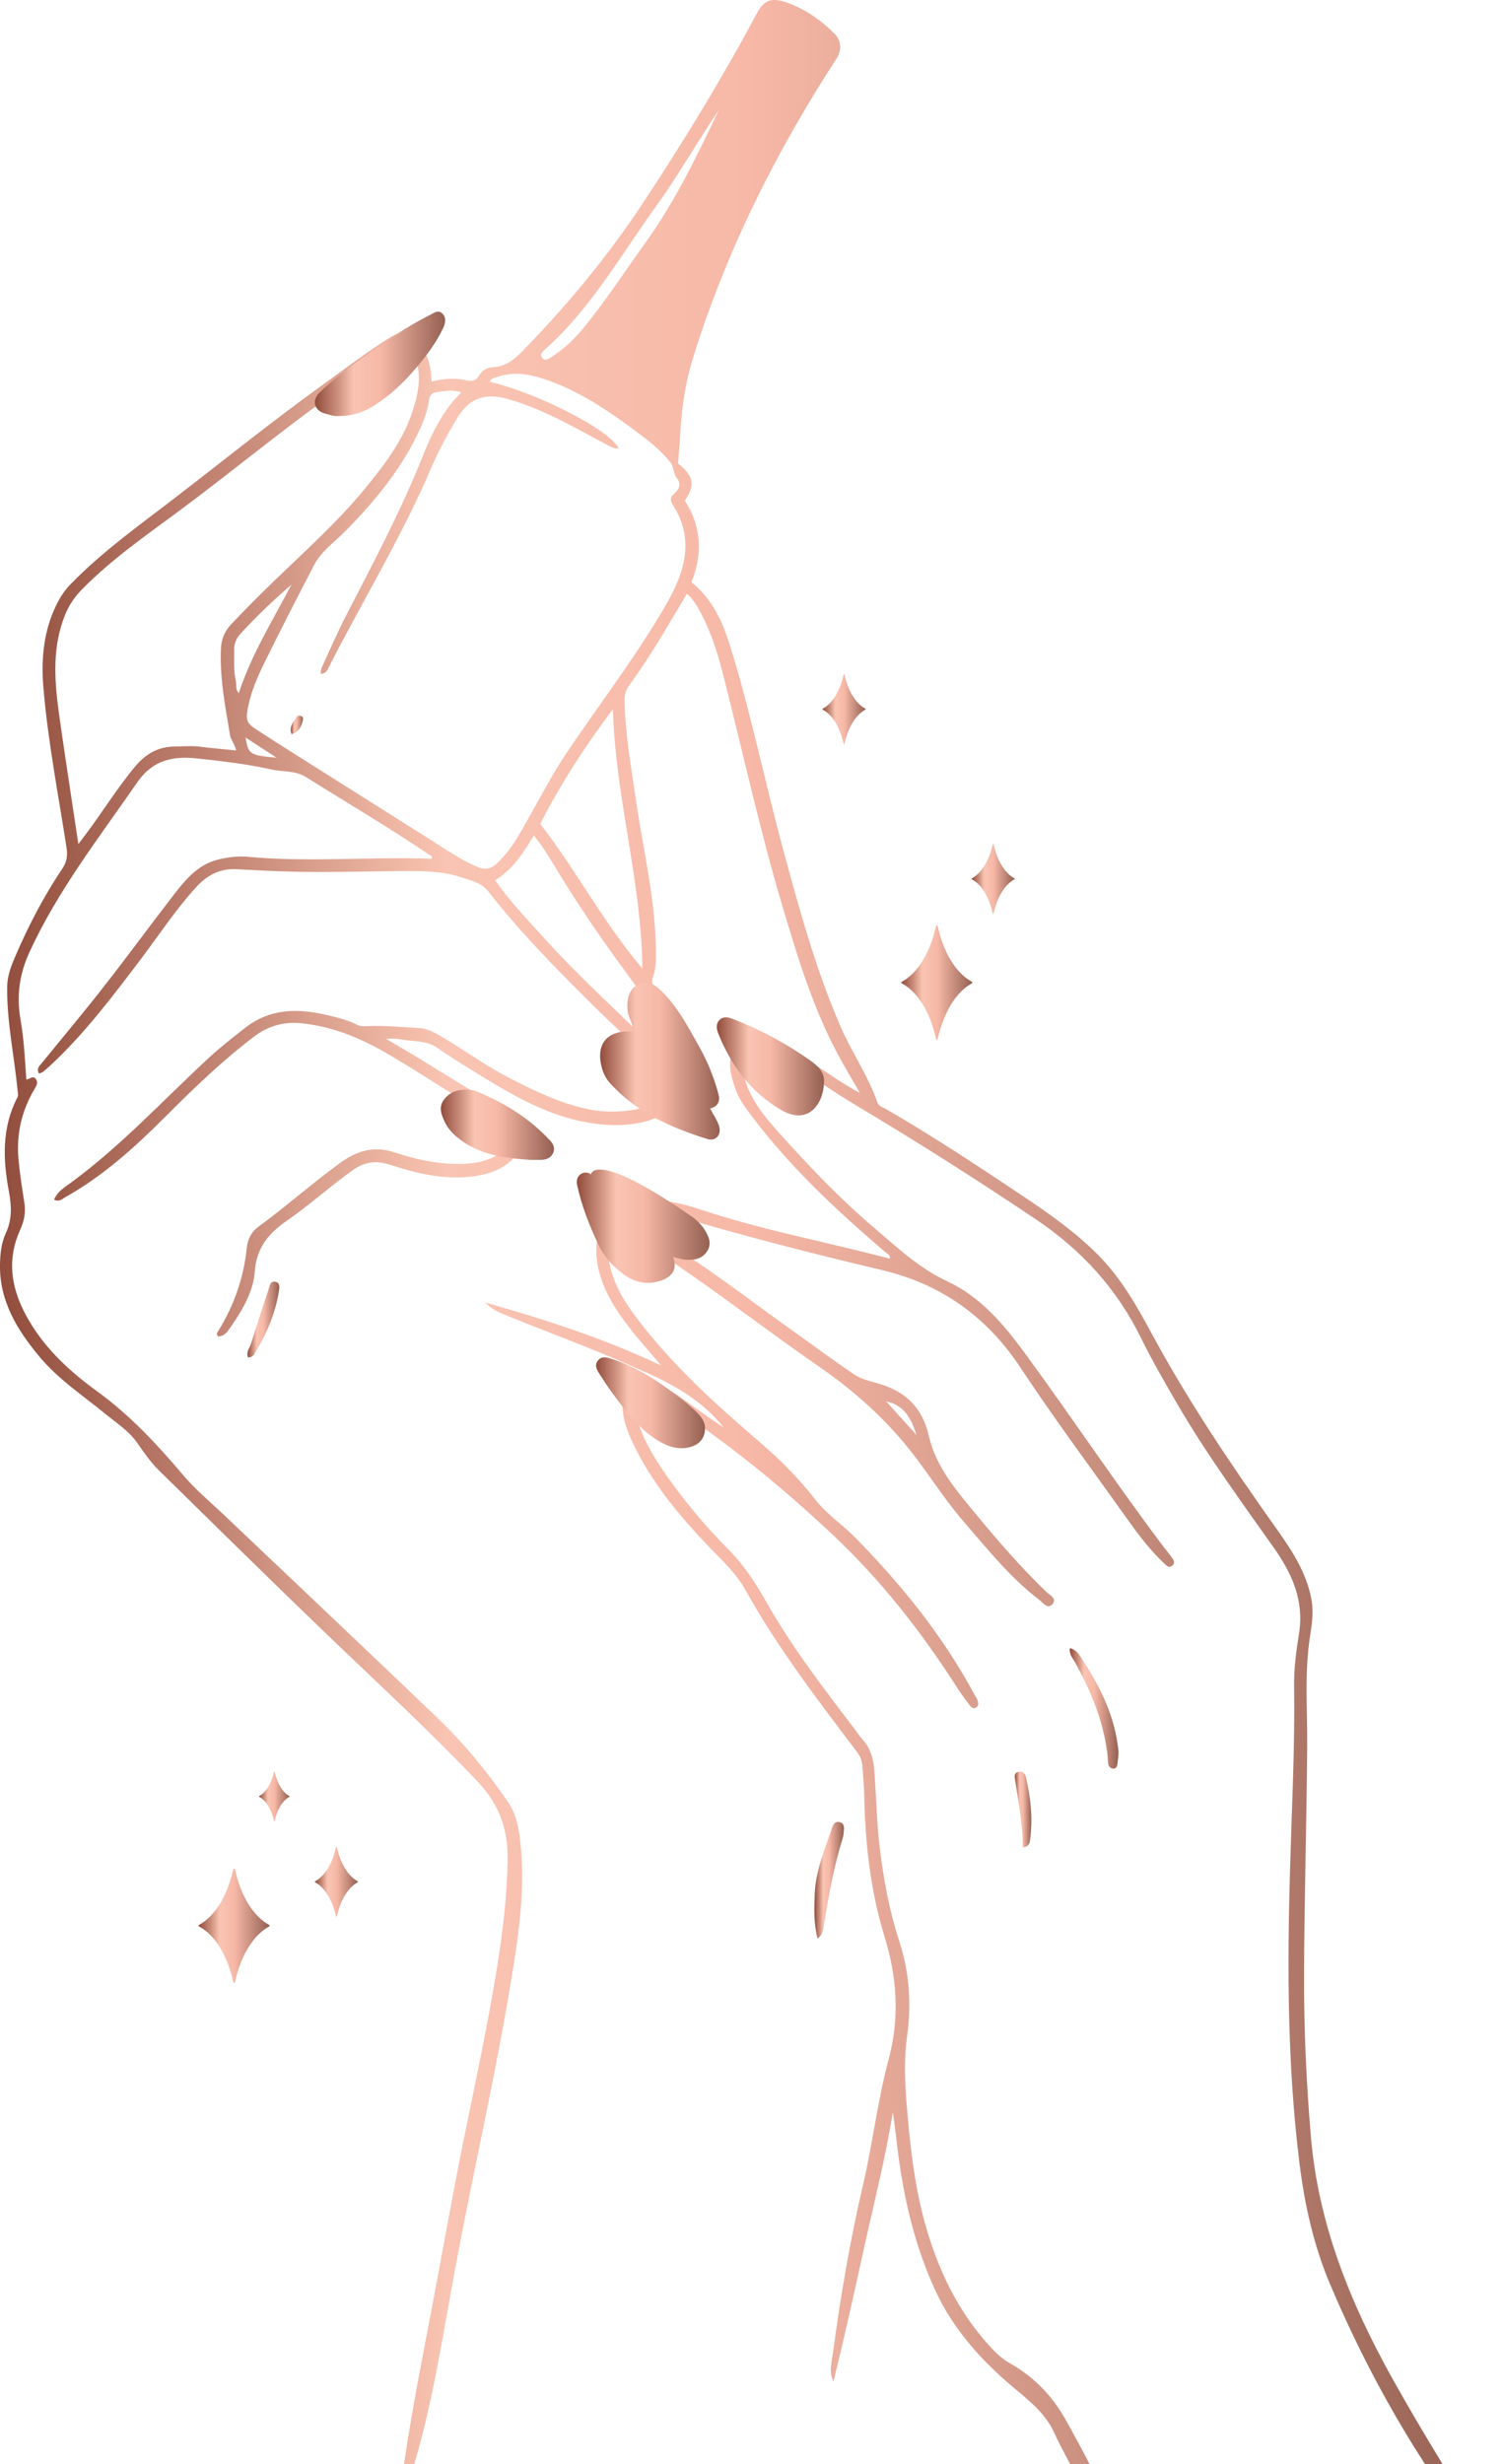 <svg width="177" height="290" viewBox="0 0 177 290" fill="none" xmlns="http://www.w3.org/2000/svg">
<g clip-path="url(#clip0)">
<path d="M6.37 141.18C6.79 140.18 7.71 139.67 8.5 139.09C14.33 134.78 19.24 129.46 24.53 124.56C25.92 123.27 27.42 122.11 28.91 120.94C31.87 118.65 35.16 118.67 38.57 119.48C39.77 119.77 40.98 120.05 42.08 120.62C42.47 120.82 42.85 120.79 43.25 120.77C45.29 120.68 47.33 120.88 49.37 121C50.45 121.07 51.37 121.63 52.28 122.17C54.84 123.7 57.25 125.46 59.91 126.83C62.79 128.32 65.7 129.73 68.87 130.46C71.51 131.07 74.15 130.9 76.74 130.12C77.25 129.97 77.74 129.69 78.2 129.4C79.39 128.66 79.48 128.01 78.54 126.94C75.85 123.85 72.73 121.2 69.84 118.32C65.52 114.03 61.23 109.71 57.49 104.89C56.71 103.89 55.4 103.61 54.24 103.23C51.95 102.49 49.58 102.5 47.21 102.52C42.62 102.56 38.02 102.72 33.43 102.56C31.57 102.5 29.72 102.4 27.86 102.3C25.93 102.2 24.42 102.98 23.14 104.37C20.72 107.01 18.76 110 16.61 112.85C13.31 117.21 10.02 121.58 6 125.33C5.71 125.6 5.41 125.87 5.1 126.12C4.97 126.22 4.79 126.27 4.6 126.36C4.24 125.75 4.68 125.43 4.94 125.1C7.35 122.13 9.82 119.2 12.17 116.19C15 112.58 17.71 108.87 20.52 105.24C21.91 103.45 23.38 101.71 25.74 101.15C26.88 100.88 28.04 100.73 29.2 100.84C36.41 101.51 43.63 100.81 50.84 101.07C50.96 100.73 50.69 100.69 50.52 100.58C45.79 97.37 40.85 94.48 36.01 91.44C34.78 90.67 33.27 90.86 31.9 90.55C29.06 89.91 26.16 89.59 23.27 89.27C20.44 88.95 18.01 89.42 16.2 92.03C11.69 98.55 6.8 104.81 3.46 112.08C2.27 114.68 1.93 117.26 2.42 120.02C2.82 122.32 2.94 124.64 3.1 127.06C3.46 127.03 3.86 126.54 4.21 126.98C4.55 127.42 4.26 127.85 4.05 128.2C2.53 130.76 1.91 133.53 2.18 136.47C2.34 138.17 2.6 139.86 2.87 141.55C3.05 142.68 2.85 143.71 2.38 144.73C0.84 148.11 1.26 151.36 2.94 154.57C4.95 158.42 8.03 161.28 11.48 163.78C15.32 166.57 18.52 170.01 21.56 173.6C22.98 175.28 24.66 176.68 26.25 178.18C34.64 186.13 43.04 194.08 51.4 202.07C54.57 205.1 57.36 208.47 59.83 212.1C60.75 213.45 61.08 215.04 61.26 216.64C61.82 221.47 61.28 226.25 60.53 231.01C58.49 243.97 55.43 256.74 53.12 269.66C51.9 276.48 50.76 283.34 48.79 290.01C48.36 291.45 48.35 291.45 47.78 292.02C47.27 291.45 47.46 290.77 47.55 290.19C48.51 283.61 49.82 277.09 51.06 270.56C52.21 264.45 53.29 258.33 54.52 252.24C55.94 245.26 57.46 238.3 58.58 231.26C59.24 227.16 59.72 223.04 59.78 218.87C59.83 215.32 58.81 212.39 56.28 209.72C50.51 203.62 44.33 197.96 38.28 192.15C31.71 185.83 25.22 179.43 18.71 173.05C17.72 172.08 16.94 170.93 16.15 169.8C15.16 168.39 13.68 167.45 12.36 166.37C9.71 164.2 6.83 162.31 4.62 159.64C2 156.49 -0.09 153.09 -0 148.77C0.03 147.53 0.16 146.26 0.68 145.15C1.44 143.53 1.37 141.92 1.05 140.24C0.34 136.46 0.2 132.71 2.05 129.16C2.2 128.86 2.09 128.61 2.07 128.33C1.68 124.25 0.78 120.21 0.85 116.08C0.87 114.73 1.38 113.53 1.9 112.33C3.43 108.78 5.23 105.38 7.38 102.17C7.89 101.41 7.97 100.65 7.84 99.79C6.87 93.5 5.64 87.25 5.11 80.91C4.82 77.45 5.15 74 6.83 70.82C7.24 70.04 7.74 69.34 8.36 68.71C12.12 64.85 16.5 61.76 20.74 58.49C26.4 54.14 31.96 49.65 37.76 45.47C40.27 43.66 42.74 41.79 45.33 40.1C47.91 38.42 48.61 38.82 50.11 41.61C50.65 42.61 50.77 43.75 50.83 44.91C52.23 44.54 53.58 44.45 54.96 44.77C55.54 44.9 56.05 44.85 56.43 44.18C56.72 43.65 57.33 43.25 57.96 43.23C59.91 43.17 61.09 41.79 62.24 40.59C67.22 35.41 71.78 29.87 75.74 23.86C80.51 16.63 85.03 9.25 89.11 1.61C89.96 0.02 90.82 -0.33 92.6 0.28C94.8 1.05 96.67 2.35 98.31 4C99.09 4.78 99.13 5.94 98.53 6.87C91.38 17.86 85.56 29.48 81.64 42.03C80.72 44.99 80.25 48.03 80.11 51.13C80.06 52.25 79.94 53.37 79.84 54.55C81.66 55.95 81.91 57.11 80.65 58.92C82.63 61.98 82.74 65.22 81.43 68.53C84.37 70.86 85.45 74.18 86.43 77.48C88.62 84.83 90.16 92.35 92.16 99.74C94.09 106.86 96.02 113.97 98.96 120.76C100.29 123.83 102.23 126.6 103.34 129.77C103.49 130.2 103.94 130.3 104.27 130.49C109.85 133.71 115.23 137.27 120.58 140.85C123.6 142.87 126.58 144.98 129.18 147.56C131.91 150.27 133.8 153.55 135.59 156.88C139.92 164.91 145.01 172.44 150.28 179.86C152.09 182.41 153.83 185.01 154.43 188.18C154.7 189.62 154.52 191.03 154.3 192.42C153.6 196.73 153.97 201.05 153.94 205.37C153.88 214.52 153.59 223.67 153.57 232.82C153.56 239.05 153.85 245.28 154.38 251.5C155.25 261.75 159 271.01 163.95 279.9C167.64 286.52 171.68 292.92 175.64 299.37C175.9 299.8 176.41 300.2 176.11 300.89C175.12 300.43 174.61 299.52 174.01 298.74C166.9 289.57 161.19 279.58 156.66 268.9C154.71 264.31 153.64 259.5 153.03 254.58C151.6 243.08 151.59 231.53 151.92 219.97C152.13 212.79 152.5 205.62 152.4 198.43C152.37 196.37 152.65 194.28 152.98 192.24C153.6 188.38 152.15 185.19 150.02 182.17C146.09 176.61 142.06 171.11 138.63 165.22C137.15 162.67 135.67 160.12 134.37 157.47C131.52 151.67 127.36 147.11 121.99 143.51C115.07 138.86 108.03 134.4 100.88 130.13C98.1 128.47 95.44 126.62 92.72 124.85C91.86 124.29 90.99 123.77 90 123.48C88.48 123.04 87.21 124.19 87.44 125.75C87.9 128.92 89.87 131.25 91.88 133.48C95.35 137.33 98.92 141.09 102.87 144.44C105.59 146.75 108.2 149.24 111.53 150.79C115.49 152.63 118.21 155.88 120.73 159.31C126.22 166.8 131.36 174.53 136.95 181.95C137.3 182.42 137.68 182.86 138.02 183.33C138.24 183.63 138.42 183.98 138.02 184.29C137.66 184.57 137.4 184.28 137.17 184.07C135.53 182.55 134.18 180.78 132.89 178.97C128.62 172.98 124.22 167.07 120.16 160.94C116.19 154.94 110.83 151.14 103.9 149.49C95.64 147.53 87.41 145.44 79.27 142.99C78.14 142.65 76.95 142.32 75.74 143C75.82 144.02 76.14 144.77 77.13 145.36C82.75 148.69 87.88 152.73 93.19 156.51C95.65 158.26 98.08 160.07 100.59 161.76C101.34 162.27 102.29 162.52 103.19 162.76C106.49 163.64 108.59 165.53 109.39 169.01C110.22 172.65 112.65 175.45 114.97 178.26C117.57 181.41 120.25 184.49 123.19 187.33C123.57 187.7 124.59 188.15 123.88 188.86C123.33 189.4 122.8 188.6 122.34 188.25C118.95 185.66 116.31 182.34 113.54 179.15C111.17 176.42 109.29 173.33 107.03 170.51C104.01 166.75 100.46 163.61 96.51 160.88C90.6 156.81 84.94 152.39 78.98 148.39C77.98 147.72 76.97 147.07 75.95 146.44C75.4 146.1 74.81 145.79 74.22 145.51C73.55 145.19 72.73 144.89 72.15 145.37C71.55 145.85 71.57 146.73 71.63 147.5C71.83 150.47 73.29 152.89 75.02 155.17C79.16 160.64 84.21 165.22 89.39 169.66C91.81 171.73 94.04 173.96 96 176.48C97.32 178.18 99.16 179.39 100.67 180.92C106.17 186.5 111.05 192.54 114.77 199.47C114.87 199.66 115.02 199.84 115.09 200.04C115.19 200.35 115.32 200.7 114.98 200.94C114.6 201.21 114.34 200.9 114.16 200.65C113.63 199.96 113.12 199.25 112.65 198.52C108.5 192.06 103.8 186.04 98.2 180.76C91.99 174.9 85.37 169.53 78.2 164.88C77.5 164.42 76.78 164.03 75.96 163.77C75.23 163.54 74.95 163.81 74.8 164.47C74.55 165.55 74.85 166.56 75.19 167.56C76.23 170.56 78.03 173.11 79.92 175.61C81.7 177.97 83.63 180.2 85.72 182.29C87.57 184.14 88.97 186.29 90.25 188.55C93.27 193.89 97.01 198.73 100.71 203.59C101 203.97 101.25 204.38 101.57 204.72C103.03 206.29 102.95 208.27 103.08 210.2C103.22 212.31 103.28 214.42 103.5 216.52C103.93 220.61 104.66 224.64 105.93 228.56C107.11 232.19 107.34 235.91 106.82 239.67C106.41 242.62 106.59 245.57 106.84 248.51C107.24 253.25 107.81 257.98 109.19 262.57C110.77 267.84 113.19 272.63 117.03 276.64C117.62 277.25 118.26 277.76 119 278.18C121.76 279.75 123.89 281.95 125.45 284.71C129.55 291.98 133.12 299.48 135.34 307.57C135.52 308.24 135.54 308.24 135.4 308.96C134.8 308.63 134.6 308.05 134.35 307.53C131.66 301.73 129.06 295.87 126.12 290.19C125.47 288.93 124.77 287.69 124.19 286.4C123.17 284.13 121.37 282.68 119.49 281.11C115.66 277.92 112.3 274.23 110.15 269.58C107.72 264.31 106.43 258.76 105.71 253.04C105.53 251.56 105.37 250.08 105.14 248.58C104.29 253.95 102.94 259.21 101.77 264.51C100.6 269.78 99.46 275.06 98.14 280.3C97.58 279.1 97.96 277.93 98.11 276.8C98.99 270.22 100.11 263.67 101.62 257.2C102.77 252.28 103.34 247.25 104.65 242.37C105.96 237.49 105.65 232.74 104.18 227.98C102.52 222.59 101.89 217.03 101.78 211.41C101.75 210.17 101.64 208.94 101.54 207.71C101.49 207.13 101.27 206.64 100.89 206.15C96.23 199.99 91.53 193.87 87.77 187.1C86.73 185.23 85.17 183.78 83.7 182.26C80.33 178.76 77.19 175.07 74.96 170.71C74.09 169 73.28 167.24 73.31 165.23C73.34 162.81 74.69 161.81 76.95 162.69C78.93 163.46 80.6 164.78 82.32 166.01C83.28 166.69 84.24 167.38 85.23 168.01C82.88 165.06 79.77 163.2 76.41 161.67C70.99 159.19 65.41 157.14 59.89 154.92C58.91 154.52 57.91 154.15 57.16 153.3C64.13 155.28 71.01 157.48 77.86 160.71C76.48 159.07 75.25 157.72 74.13 156.27C72.39 154.02 70.86 151.64 70.36 148.75C70.21 147.91 70.18 147.07 70.27 146.25C70.49 144.25 71.85 143.35 73.83 143.85C74.13 143.92 74.43 144.03 74.76 144.13C74.41 142.23 75.05 141.46 76.95 141.36C78.92 141.26 80.78 141.78 82.6 142.39C89.85 144.79 97.35 146.18 104.72 148.12C104.75 148.13 104.78 148.09 104.82 148.06C104.78 147.64 104.42 147.51 104.16 147.28C98.17 142.16 92.44 136.78 87.78 130.35C86.91 129.15 86.39 127.8 86.09 126.37C85.82 125.04 86.01 123.82 87.08 122.87C88.14 121.93 89.38 121.86 90.66 122.27C92.53 122.86 94.06 124.06 95.68 125.11C97.43 126.25 99.12 127.5 101.27 128.64C100.46 127.25 99.81 126.14 99.18 125.02C95.92 119.25 94.02 112.95 92.14 106.64C89.45 97.62 87.46 88.43 85.14 79.31C84.43 76.52 83.53 73.8 82.06 71.3C81.86 70.96 81.61 70.64 81.36 70.32C81.25 70.18 81.1 70.08 80.89 69.89C80.08 71.25 79.3 72.55 78.53 73.85C77.15 76.17 75.71 78.44 74.12 80.62C73.71 81.18 73.54 81.74 73.55 82.43C73.62 86.45 74.34 90.39 74.92 94.35C75.8 100.35 77.28 106.28 77.24 112.4C77.24 113.21 77.23 114.05 76.96 114.77C76.62 115.68 76.94 116.26 77.45 116.93C78.82 118.72 80.16 120.54 81.47 122.38C81.87 122.94 82.19 123.57 82.42 124.21C82.9 125.57 82.44 126.66 81.14 127.29C80.78 127.46 80.49 127.57 80.52 128.03C80.62 129.44 79.73 130.25 78.66 130.88C75.99 132.44 73.05 132.63 70.09 132.25C64.71 131.56 60.19 128.8 55.69 126.03C54.27 125.15 52.85 124.26 51.48 123.31C50.19 122.41 48.69 122.61 47.28 122.34C46.71 122.23 46.13 122.21 45.47 122.27C46.75 123.02 48.03 123.76 49.29 124.53C52.95 126.77 56.6 129.03 60.26 131.28C61.86 132.27 62.25 133.74 61.23 135.35C59.88 137.48 57.73 138.23 55.39 138.49C52.14 138.85 49.01 138.08 45.96 137.09C44.33 136.56 42.96 136.71 41.56 137.71C38.91 139.59 36.5 141.79 33.84 143.63C31.63 145.16 30.21 146.81 30 149.69C29.83 152.02 28.56 154.16 27.21 156.12C26.84 156.66 26.45 157.29 25.67 157.29C25.4 156.98 25.62 156.79 25.75 156.58C27.58 153.6 28.7 150.36 29.06 146.89C29.17 145.83 29.6 144.99 30.42 144.39C33.71 141.98 36.77 139.26 40.07 136.86C42.07 135.41 44.06 134.83 46.5 135.64C49.16 136.52 51.92 137.1 54.75 136.97C56.41 136.9 57.99 136.48 59.32 135.42C59.63 135.17 59.94 134.89 60.14 134.56C60.87 133.39 60.8 133.08 59.59 132.44C54.79 129.9 50.35 126.77 45.67 124.04C42.49 122.18 39.16 120.8 35.48 120.43C33.46 120.23 31.6 120.73 29.95 121.98C26.19 124.82 22.81 128.09 19.48 131.42C15.89 135.02 12.15 138.4 7.68 140.91C7.34 141.09 6.97 141.52 6.37 141.18ZM72.86 52.8C72.12 52.71 72.13 52.69 71.58 52.4C67.73 50.38 63.98 48.11 59.73 46.94C57.03 46.2 55.2 46.9 53.77 49.31C52.66 51.19 51.62 53.11 50.76 55.12C47.34 63.11 42.81 70.53 38.86 78.25C38.64 78.67 38.51 79.28 37.78 79.3C37.73 78.87 37.89 78.55 38.04 78.24C38.89 76.4 39.69 74.53 40.62 72.72C43.81 66.52 47.1 60.38 49.7 53.9C50.81 51.12 52.09 48.36 54.34 46.17C53.32 45.85 52.34 46.02 51.38 46.16C50.9 46.23 50.61 46.5 50.53 47.1C50.37 48.17 50.03 49.22 49.59 50.22C47.46 54.99 44.22 58.93 40.58 62.6C39.33 63.86 37.82 64.9 36.98 66.52C35.02 70.29 33.08 74.07 31.2 77.88C30.35 79.6 29.57 81.37 29.2 83.28C28.9 84.8 29.05 85.13 30.36 85.97C31.31 86.58 32.25 87.19 33.21 87.8C39.09 91.51 44.96 95.22 50.84 98.92C52.59 100.02 54.29 101.21 56.21 102.03C57.09 102.41 57.81 102.29 58.5 101.64C59.46 100.73 60.25 99.7 60.93 98.57C62.93 95.23 64.63 91.72 66.81 88.48C70.64 82.81 74.81 77.38 78.27 71.46C80.58 67.5 81.94 63.6 79.18 59.32C78.94 58.95 78.92 58.5 79.27 58.22C79.92 57.69 80.29 57.02 79.76 56.35C79.28 55.74 79.38 54.96 78.93 54.39C77.92 53.13 76.69 52.11 75.4 51.14C71.81 48.45 68.14 45.9 63.8 44.52C61.97 43.94 60.14 43.73 58.3 44.46C58.07 44.55 57.71 44.56 57.71 44.95C63.42 46.29 71.94 50.67 72.86 52.8ZM27.8 88.32C27.69 87.61 27.19 87.12 27.08 86.47C26.52 83.1 25.86 79.74 26.02 76.3C26.07 75.19 26.48 74.26 27.24 73.46C28.91 71.68 30.64 69.96 32.4 68.26C36.02 64.77 39.78 61.41 42.98 57.51C45.31 54.67 47.56 51.74 48.67 48.15C49.5 45.48 49.86 42.84 47.85 40.47C46.92 40.73 46.17 41.26 45.44 41.79C43.2 43.41 40.98 45.07 38.74 46.69C32.77 50.99 27.09 55.68 21.19 60.06C17.24 62.99 13.19 65.78 9.72 69.3C8.81 70.22 8.1 71.24 7.63 72.45C6.18 76.1 6.39 79.87 6.9 83.64C7.41 87.38 8 91.12 8.55 94.85C8.76 96.28 8.98 97.72 9.23 99.34C9.6 98.85 9.82 98.56 10.04 98.27C12.06 95.6 13.8 92.73 15.96 90.16C17.18 88.72 18.63 87.88 20.57 87.86C21.59 87.85 22.6 87.75 23.62 87.89C24.98 88.07 26.35 88.17 27.8 88.32ZM63.62 96.97C67.9 102.47 71.11 108.68 75.65 113.99C75.55 103.73 72.47 93.87 72.18 83.46C68.85 87.89 65.99 92.31 63.62 96.97ZM58.32 103.6C60.05 106.12 62.16 108.28 64.18 110.52C69.02 115.89 74.55 120.56 79.44 125.88C79.86 126.34 80.2 126.27 80.68 126.03C81.27 125.74 81.36 125.28 81.18 124.76C80.89 123.93 80.37 123.21 79.84 122.52C74.89 116.17 70.08 109.73 65.87 102.85C64.95 101.34 64.07 99.8 62.87 98.33C61.62 100.41 60.36 102.35 58.32 103.6ZM84.65 12.96C82.12 16.68 79.9 20.61 77.27 24.26C73.09 30.06 69.56 36.36 64.12 41.18C63.85 41.42 63.55 41.71 63.84 42.11C64.14 42.52 64.52 42.28 64.81 42.1C66.17 41.24 67.38 40.19 68.42 38.95C71.18 35.65 73.51 32.04 76.02 28.55C79.51 23.71 82.07 18.33 84.65 12.96ZM34.32 68.81C32.18 70.65 30.16 72.58 28.27 74.65C27.82 75.15 27.57 75.74 27.58 76.44C27.61 77.67 27.48 78.91 27.77 80.13C27.88 80.57 27.67 81.1 28.12 81.57C29.64 76.97 32.14 72.98 34.32 68.81ZM32.58 89.18C31.23 88.3 30.12 87.59 28.92 86.8C29.24 88.78 29.38 88.88 32.58 89.18ZM107.94 168.89C107.28 166.92 106.52 165.4 104.36 164.93C105.57 166.28 106.66 167.49 107.94 168.89Z" fill="url(#paint0_linear)"/>
<path d="M96.28 228.17C95.81 226.32 95.89 224.63 95.95 222.93C96.05 220.15 97.14 217.63 98.01 215.05C98.14 214.67 98.33 214.38 98.78 214.43C99.28 214.5 99.42 214.86 99.39 215.31C99.36 215.67 99.34 216.04 99.23 216.38C98.16 219.79 97.55 223.29 96.99 226.81C96.91 227.27 96.85 227.72 96.28 228.17Z" fill="url(#paint1_linear)"/>
<path d="M126 193.97C126.85 194.19 127.18 194.89 127.55 195.46C129.65 198.68 131.3 202.09 131.7 205.98C131.76 206.54 131.64 207.07 131.59 207.61C131.56 207.95 131.38 208.19 131.04 208.15C130.74 208.12 130.53 207.87 130.5 207.54C130.45 207.07 130.44 206.59 130.37 206.13C129.86 202.37 128.42 198.95 126.61 195.65C126.34 195.16 125.88 194.7 126 193.97Z" fill="url(#paint2_linear)"/>
<path d="M29.21 159.77C28.96 159.1 29.4 158.66 29.55 158.17C30.23 156.03 30.91 153.9 31.62 151.77C31.76 151.36 31.8 150.7 32.46 150.86C33.01 150.99 32.91 151.56 32.84 151.98C32.41 154.67 31.35 157.12 29.92 159.41C29.85 159.53 29.72 159.62 29.59 159.69C29.52 159.73 29.4 159.73 29.21 159.77Z" fill="url(#paint3_linear)"/>
<path d="M120.46 217.43C120.45 214.66 119.92 212.05 119.53 209.41C119.47 209.04 119.44 208.65 119.92 208.53C120.41 208.41 120.71 208.72 120.81 209.13C121.39 211.61 121.65 214.12 121.29 216.66C121.23 217.02 121.08 217.34 120.46 217.43Z" fill="url(#paint4_linear)"/>
<path d="M34.33 86.41C34 85.49 34.59 84.94 34.97 84.34C35.07 84.18 35.3 84.2 35.47 84.27C35.67 84.35 35.71 84.54 35.68 84.72C35.52 85.48 35.23 86.14 34.33 86.41Z" fill="url(#paint5_linear)"/>
<path d="M114.46 115.73C112.6 116.73 111.11 119.17 110.43 122.28C110.41 122.39 110.25 122.39 110.23 122.28C109.56 119.16 108.07 116.73 106.2 115.73C106.13 115.69 106.13 115.59 106.2 115.55C108.06 114.55 109.55 112.11 110.23 109C110.25 108.89 110.41 108.89 110.43 109C111.1 112.12 112.6 114.55 114.46 115.55C114.53 115.59 114.53 115.69 114.46 115.73Z" fill="url(#paint6_linear)"/>
<path d="M119.47 103.49C118.34 104.1 117.43 105.58 117.02 107.48C117.01 107.55 116.91 107.55 116.9 107.48C116.49 105.58 115.58 104.1 114.45 103.49C114.41 103.47 114.41 103.4 114.45 103.38C115.58 102.77 116.49 101.29 116.9 99.39C116.92 99.32 117.01 99.32 117.02 99.39C117.43 101.29 118.34 102.77 119.47 103.38C119.51 103.4 119.51 103.47 119.47 103.49Z" fill="url(#paint7_linear)"/>
<path d="M101.91 83.52C100.78 84.13 99.87 85.61 99.46 87.51C99.45 87.58 99.35 87.58 99.34 87.51C98.93 85.61 98.02 84.13 96.89 83.52C96.85 83.5 96.85 83.43 96.89 83.41C98.02 82.8 98.93 81.32 99.34 79.42C99.36 79.35 99.45 79.35 99.46 79.42C99.87 81.32 100.78 82.8 101.91 83.41C101.95 83.44 101.95 83.5 101.91 83.52Z" fill="url(#paint8_linear)"/>
<path d="M31.7 226.73C29.84 227.73 28.35 230.17 27.67 233.28C27.65 233.39 27.49 233.39 27.47 233.28C26.8 230.16 25.31 227.73 23.44 226.73C23.37 226.69 23.37 226.59 23.44 226.55C25.3 225.55 26.79 223.11 27.47 220C27.49 219.89 27.65 219.89 27.67 220C28.34 223.12 29.84 225.55 31.7 226.55C31.77 226.58 31.77 226.69 31.7 226.73Z" fill="url(#paint9_linear)"/>
<path d="M42.13 221.53C41 222.14 40.09 223.62 39.68 225.52C39.67 225.59 39.57 225.59 39.56 225.52C39.15 223.62 38.24 222.14 37.11 221.53C37.07 221.51 37.07 221.44 37.11 221.42C38.24 220.81 39.15 219.33 39.56 217.43C39.57 217.36 39.67 217.36 39.68 217.43C40.09 219.33 41 220.81 42.13 221.42C42.18 221.45 42.18 221.51 42.13 221.53Z" fill="url(#paint10_linear)"/>
<path d="M34.09 211.47C33.291 211.9 32.641 212.95 32.35 214.3C32.34 214.35 32.27 214.35 32.261 214.3C31.971 212.95 31.32 211.9 30.52 211.47C30.491 211.45 30.491 211.41 30.52 211.39C31.32 210.96 31.971 209.91 32.261 208.56C32.27 208.51 32.34 208.51 32.35 208.56C32.641 209.9 33.291 210.96 34.09 211.39C34.12 211.41 34.12 211.46 34.09 211.47Z" fill="url(#paint11_linear)"/>
<path d="M83.63 130.47C84.01 131.18 84.41 131.77 84.64 132.41C85.04 133.49 84.34 134.39 83.28 134.05C78.98 132.7 74.92 130.92 71.82 127.46C71.22 126.79 70.91 125.97 70.75 125.11C70.33 122.82 71.57 121.38 73.89 121.41C74.11 121.41 74.32 121.41 74.62 121.41C74.53 120.5 73.99 119.78 73.91 118.92C73.86 118.4 73.87 117.9 73.99 117.41C74.43 115.64 76.14 115.08 77.5 116.28C79.64 118.17 80.92 120.68 82.3 123.11C83.28 124.85 84.04 126.69 84.57 128.63C84.85 129.6 84.6 130.19 83.63 130.47Z" fill="url(#paint12_linear)"/>
<path d="M81.679 143.33C82.189 143.75 82.659 144.2 82.999 144.77C83.499 145.58 83.849 146.4 83.249 147.3C82.649 148.2 81.709 148.32 80.739 148.26C80.279 148.23 79.839 148.07 79.249 147.93C79.929 149.61 78.829 150.4 77.759 150.75C76.089 151.29 74.589 150.88 73.259 149.85C72.069 148.93 71.089 147.82 70.439 146.43C69.399 144.19 68.489 141.9 67.969 139.48C67.859 138.98 67.959 138.5 68.369 138.2C68.749 137.93 69.259 137.93 69.599 138.22C69.609 138.22 69.859 135.12 81.679 143.33Z" fill="url(#paint13_linear)"/>
<path d="M97.03 127.47C96.96 129.93 95.17 132.5 91.98 130.63C88.42 128.55 86.09 125.4 84.58 121.62C84.39 121.13 84.28 120.54 84.71 120.07C85.15 119.6 85.72 119.7 86.23 119.9C89.5 121.15 92.56 122.8 95.42 124.81C96.34 125.46 97.18 126.29 97.03 127.47Z" fill="url(#paint14_linear)"/>
<path d="M39.97 48.96C39.48 49.03 38.87 48.84 38.29 48.68C36.97 48.32 36.68 47.1 37.67 46.16C39.23 44.68 40.93 43.38 42.67 42.13C45.2 40.31 47.75 38.51 50.56 37.11C51.06 36.86 51.63 36.38 52.14 36.95C52.6 37.46 52.43 38.12 52.15 38.69C51.34 40.37 50.23 41.85 49.03 43.27C47.54 45.03 45.89 46.61 43.91 47.82C42.75 48.54 41.49 48.95 39.97 48.96Z" fill="url(#paint15_linear)"/>
<path d="M62.45 136.51C59.55 136.31 56.41 135.99 53.82 133.83C53.22 133.33 52.72 132.76 52.39 132.07C51.98 131.21 51.61 130.31 52.29 129.41C53.02 128.44 54.06 128.2 55.19 128.25C55.48 128.26 55.77 128.32 56.04 128.42C59.38 129.77 62.38 131.62 64.83 134.29C65.18 134.67 65.38 135.17 65.14 135.7C64.88 136.25 64.4 136.48 63.81 136.5C63.45 136.52 63.09 136.51 62.45 136.51Z" fill="url(#paint16_linear)"/>
<path d="M83.019 168.18C83.019 169.47 82.059 170.3 80.609 170.43C79.359 170.54 78.269 170.06 77.249 169.4C75.099 168 73.609 165.98 72.119 163.96C71.559 163.2 71.049 162.41 70.539 161.61C70.239 161.14 70.009 160.61 70.429 160.1C70.809 159.65 71.299 159.71 71.829 159.87C74.759 160.76 77.279 162.4 79.689 164.22C80.589 164.9 81.469 165.6 82.249 166.42C82.779 166.99 83.079 167.6 83.019 168.18Z" fill="url(#paint17_linear)"/>
</g>
<defs>
<linearGradient id="paint0_linear" x1="-0.003" y1="154.514" x2="176.18" y2="154.514" gradientUnits="userSpaceOnUse">
<stop stop-color="#924D3D"/>
<stop offset="0.045" stop-color="#9F5D4B"/>
<stop offset="0.1" stop-color="#B47363"/>
<stop offset="0.157" stop-color="#C68877"/>
<stop offset="0.275" stop-color="#F2BBA8"/>
<stop offset="0.298" stop-color="#F9C4B3"/>
<stop offset="0.502" stop-color="#F7B8A7"/>
<stop offset="1" stop-color="#946051"/>
</linearGradient>
<linearGradient id="paint1_linear" x1="95.904" y1="221.299" x2="99.394" y2="221.299" gradientUnits="userSpaceOnUse">
<stop stop-color="#924D3D"/>
<stop offset="0.045" stop-color="#9F5D4B"/>
<stop offset="0.1" stop-color="#B47363"/>
<stop offset="0.157" stop-color="#C68877"/>
<stop offset="0.275" stop-color="#F2BBA8"/>
<stop offset="0.298" stop-color="#F9C4B3"/>
<stop offset="0.502" stop-color="#F7B8A7"/>
<stop offset="1" stop-color="#946051"/>
</linearGradient>
<linearGradient id="paint2_linear" x1="125.98" y1="201.064" x2="131.716" y2="201.064" gradientUnits="userSpaceOnUse">
<stop stop-color="#924D3D"/>
<stop offset="0.045" stop-color="#9F5D4B"/>
<stop offset="0.1" stop-color="#B47363"/>
<stop offset="0.157" stop-color="#C68877"/>
<stop offset="0.275" stop-color="#F2BBA8"/>
<stop offset="0.298" stop-color="#F9C4B3"/>
<stop offset="0.502" stop-color="#F7B8A7"/>
<stop offset="1" stop-color="#946051"/>
</linearGradient>
<linearGradient id="paint3_linear" x1="29.135" y1="155.304" x2="32.895" y2="155.304" gradientUnits="userSpaceOnUse">
<stop stop-color="#924D3D"/>
<stop offset="0.045" stop-color="#9F5D4B"/>
<stop offset="0.1" stop-color="#B47363"/>
<stop offset="0.157" stop-color="#C68877"/>
<stop offset="0.275" stop-color="#F2BBA8"/>
<stop offset="0.298" stop-color="#F9C4B3"/>
<stop offset="0.502" stop-color="#F7B8A7"/>
<stop offset="1" stop-color="#946051"/>
</linearGradient>
<linearGradient id="paint4_linear" x1="119.497" y1="212.968" x2="121.455" y2="212.968" gradientUnits="userSpaceOnUse">
<stop stop-color="#924D3D"/>
<stop offset="0.045" stop-color="#9F5D4B"/>
<stop offset="0.1" stop-color="#B47363"/>
<stop offset="0.157" stop-color="#C68877"/>
<stop offset="0.275" stop-color="#F2BBA8"/>
<stop offset="0.298" stop-color="#F9C4B3"/>
<stop offset="0.502" stop-color="#F7B8A7"/>
<stop offset="1" stop-color="#946051"/>
</linearGradient>
<linearGradient id="paint5_linear" x1="34.233" y1="85.314" x2="35.689" y2="85.314" gradientUnits="userSpaceOnUse">
<stop stop-color="#924D3D"/>
<stop offset="0.045" stop-color="#9F5D4B"/>
<stop offset="0.1" stop-color="#B47363"/>
<stop offset="0.157" stop-color="#C68877"/>
<stop offset="0.275" stop-color="#F2BBA8"/>
<stop offset="0.298" stop-color="#F9C4B3"/>
<stop offset="0.502" stop-color="#F7B8A7"/>
<stop offset="1" stop-color="#946051"/>
</linearGradient>
<linearGradient id="paint6_linear" x1="106.147" y1="115.641" x2="114.511" y2="115.641" gradientUnits="userSpaceOnUse">
<stop stop-color="#924D3D"/>
<stop offset="0.045" stop-color="#9F5D4B"/>
<stop offset="0.1" stop-color="#B47363"/>
<stop offset="0.157" stop-color="#C68877"/>
<stop offset="0.275" stop-color="#F2BBA8"/>
<stop offset="0.298" stop-color="#F9C4B3"/>
<stop offset="0.502" stop-color="#F7B8A7"/>
<stop offset="1" stop-color="#946051"/>
</linearGradient>
<linearGradient id="paint7_linear" x1="114.42" y1="103.436" x2="119.499" y2="103.436" gradientUnits="userSpaceOnUse">
<stop stop-color="#924D3D"/>
<stop offset="0.045" stop-color="#9F5D4B"/>
<stop offset="0.1" stop-color="#B47363"/>
<stop offset="0.157" stop-color="#C68877"/>
<stop offset="0.275" stop-color="#F2BBA8"/>
<stop offset="0.298" stop-color="#F9C4B3"/>
<stop offset="0.502" stop-color="#F7B8A7"/>
<stop offset="1" stop-color="#946051"/>
</linearGradient>
<linearGradient id="paint8_linear" x1="96.86" y1="83.466" x2="101.94" y2="83.466" gradientUnits="userSpaceOnUse">
<stop stop-color="#924D3D"/>
<stop offset="0.045" stop-color="#9F5D4B"/>
<stop offset="0.1" stop-color="#B47363"/>
<stop offset="0.157" stop-color="#C68877"/>
<stop offset="0.275" stop-color="#F2BBA8"/>
<stop offset="0.298" stop-color="#F9C4B3"/>
<stop offset="0.502" stop-color="#F7B8A7"/>
<stop offset="1" stop-color="#946051"/>
</linearGradient>
<linearGradient id="paint9_linear" x1="23.388" y1="226.641" x2="31.752" y2="226.641" gradientUnits="userSpaceOnUse">
<stop stop-color="#924D3D"/>
<stop offset="0.045" stop-color="#9F5D4B"/>
<stop offset="0.1" stop-color="#B47363"/>
<stop offset="0.157" stop-color="#C68877"/>
<stop offset="0.275" stop-color="#F2BBA8"/>
<stop offset="0.298" stop-color="#F9C4B3"/>
<stop offset="0.502" stop-color="#F7B8A7"/>
<stop offset="1" stop-color="#946051"/>
</linearGradient>
<linearGradient id="paint10_linear" x1="37.08" y1="221.476" x2="42.167" y2="221.476" gradientUnits="userSpaceOnUse">
<stop stop-color="#924D3D"/>
<stop offset="0.045" stop-color="#9F5D4B"/>
<stop offset="0.1" stop-color="#B47363"/>
<stop offset="0.157" stop-color="#C68877"/>
<stop offset="0.275" stop-color="#F2BBA8"/>
<stop offset="0.298" stop-color="#F9C4B3"/>
<stop offset="0.502" stop-color="#F7B8A7"/>
<stop offset="1" stop-color="#946051"/>
</linearGradient>
<linearGradient id="paint11_linear" x1="30.498" y1="211.431" x2="34.113" y2="211.431" gradientUnits="userSpaceOnUse">
<stop stop-color="#924D3D"/>
<stop offset="0.045" stop-color="#9F5D4B"/>
<stop offset="0.1" stop-color="#B47363"/>
<stop offset="0.157" stop-color="#C68877"/>
<stop offset="0.275" stop-color="#F2BBA8"/>
<stop offset="0.298" stop-color="#F9C4B3"/>
<stop offset="0.502" stop-color="#F7B8A7"/>
<stop offset="1" stop-color="#946051"/>
</linearGradient>
<linearGradient id="paint12_linear" x1="70.669" y1="124.885" x2="84.752" y2="124.885" gradientUnits="userSpaceOnUse">
<stop stop-color="#924D3D"/>
<stop offset="0.045" stop-color="#9F5D4B"/>
<stop offset="0.1" stop-color="#B47363"/>
<stop offset="0.157" stop-color="#C68877"/>
<stop offset="0.275" stop-color="#F2BBA8"/>
<stop offset="0.298" stop-color="#F9C4B3"/>
<stop offset="0.502" stop-color="#F7B8A7"/>
<stop offset="1" stop-color="#946051"/>
</linearGradient>
<linearGradient id="paint13_linear" x1="67.928" y1="144.319" x2="83.564" y2="144.319" gradientUnits="userSpaceOnUse">
<stop stop-color="#924D3D"/>
<stop offset="0.045" stop-color="#9F5D4B"/>
<stop offset="0.1" stop-color="#B47363"/>
<stop offset="0.157" stop-color="#C68877"/>
<stop offset="0.275" stop-color="#F2BBA8"/>
<stop offset="0.298" stop-color="#F9C4B3"/>
<stop offset="0.502" stop-color="#F7B8A7"/>
<stop offset="1" stop-color="#946051"/>
</linearGradient>
<linearGradient id="paint14_linear" x1="84.412" y1="125.504" x2="97.046" y2="125.504" gradientUnits="userSpaceOnUse">
<stop stop-color="#924D3D"/>
<stop offset="0.045" stop-color="#9F5D4B"/>
<stop offset="0.1" stop-color="#B47363"/>
<stop offset="0.157" stop-color="#C68877"/>
<stop offset="0.275" stop-color="#F2BBA8"/>
<stop offset="0.298" stop-color="#F9C4B3"/>
<stop offset="0.502" stop-color="#F7B8A7"/>
<stop offset="1" stop-color="#946051"/>
</linearGradient>
<linearGradient id="paint15_linear" x1="37.08" y1="42.83" x2="52.423" y2="42.83" gradientUnits="userSpaceOnUse">
<stop stop-color="#924D3D"/>
<stop offset="0.045" stop-color="#9F5D4B"/>
<stop offset="0.1" stop-color="#B47363"/>
<stop offset="0.157" stop-color="#C68877"/>
<stop offset="0.275" stop-color="#F2BBA8"/>
<stop offset="0.298" stop-color="#F9C4B3"/>
<stop offset="0.502" stop-color="#F7B8A7"/>
<stop offset="1" stop-color="#946051"/>
</linearGradient>
<linearGradient id="paint16_linear" x1="51.913" y1="132.379" x2="65.243" y2="132.379" gradientUnits="userSpaceOnUse">
<stop stop-color="#924D3D"/>
<stop offset="0.045" stop-color="#9F5D4B"/>
<stop offset="0.1" stop-color="#B47363"/>
<stop offset="0.157" stop-color="#C68877"/>
<stop offset="0.275" stop-color="#F2BBA8"/>
<stop offset="0.298" stop-color="#F9C4B3"/>
<stop offset="0.502" stop-color="#F7B8A7"/>
<stop offset="1" stop-color="#946051"/>
</linearGradient>
<linearGradient id="paint17_linear" x1="70.2" y1="165.1" x2="83.025" y2="165.1" gradientUnits="userSpaceOnUse">
<stop stop-color="#924D3D"/>
<stop offset="0.045" stop-color="#9F5D4B"/>
<stop offset="0.1" stop-color="#B47363"/>
<stop offset="0.157" stop-color="#C68877"/>
<stop offset="0.275" stop-color="#F2BBA8"/>
<stop offset="0.298" stop-color="#F9C4B3"/>
<stop offset="0.502" stop-color="#F7B8A7"/>
<stop offset="1" stop-color="#946051"/>
</linearGradient>
<clipPath id="clip0">
<rect width="176.21" height="308.98" fill="white"/>
</clipPath>
</defs>
</svg>
